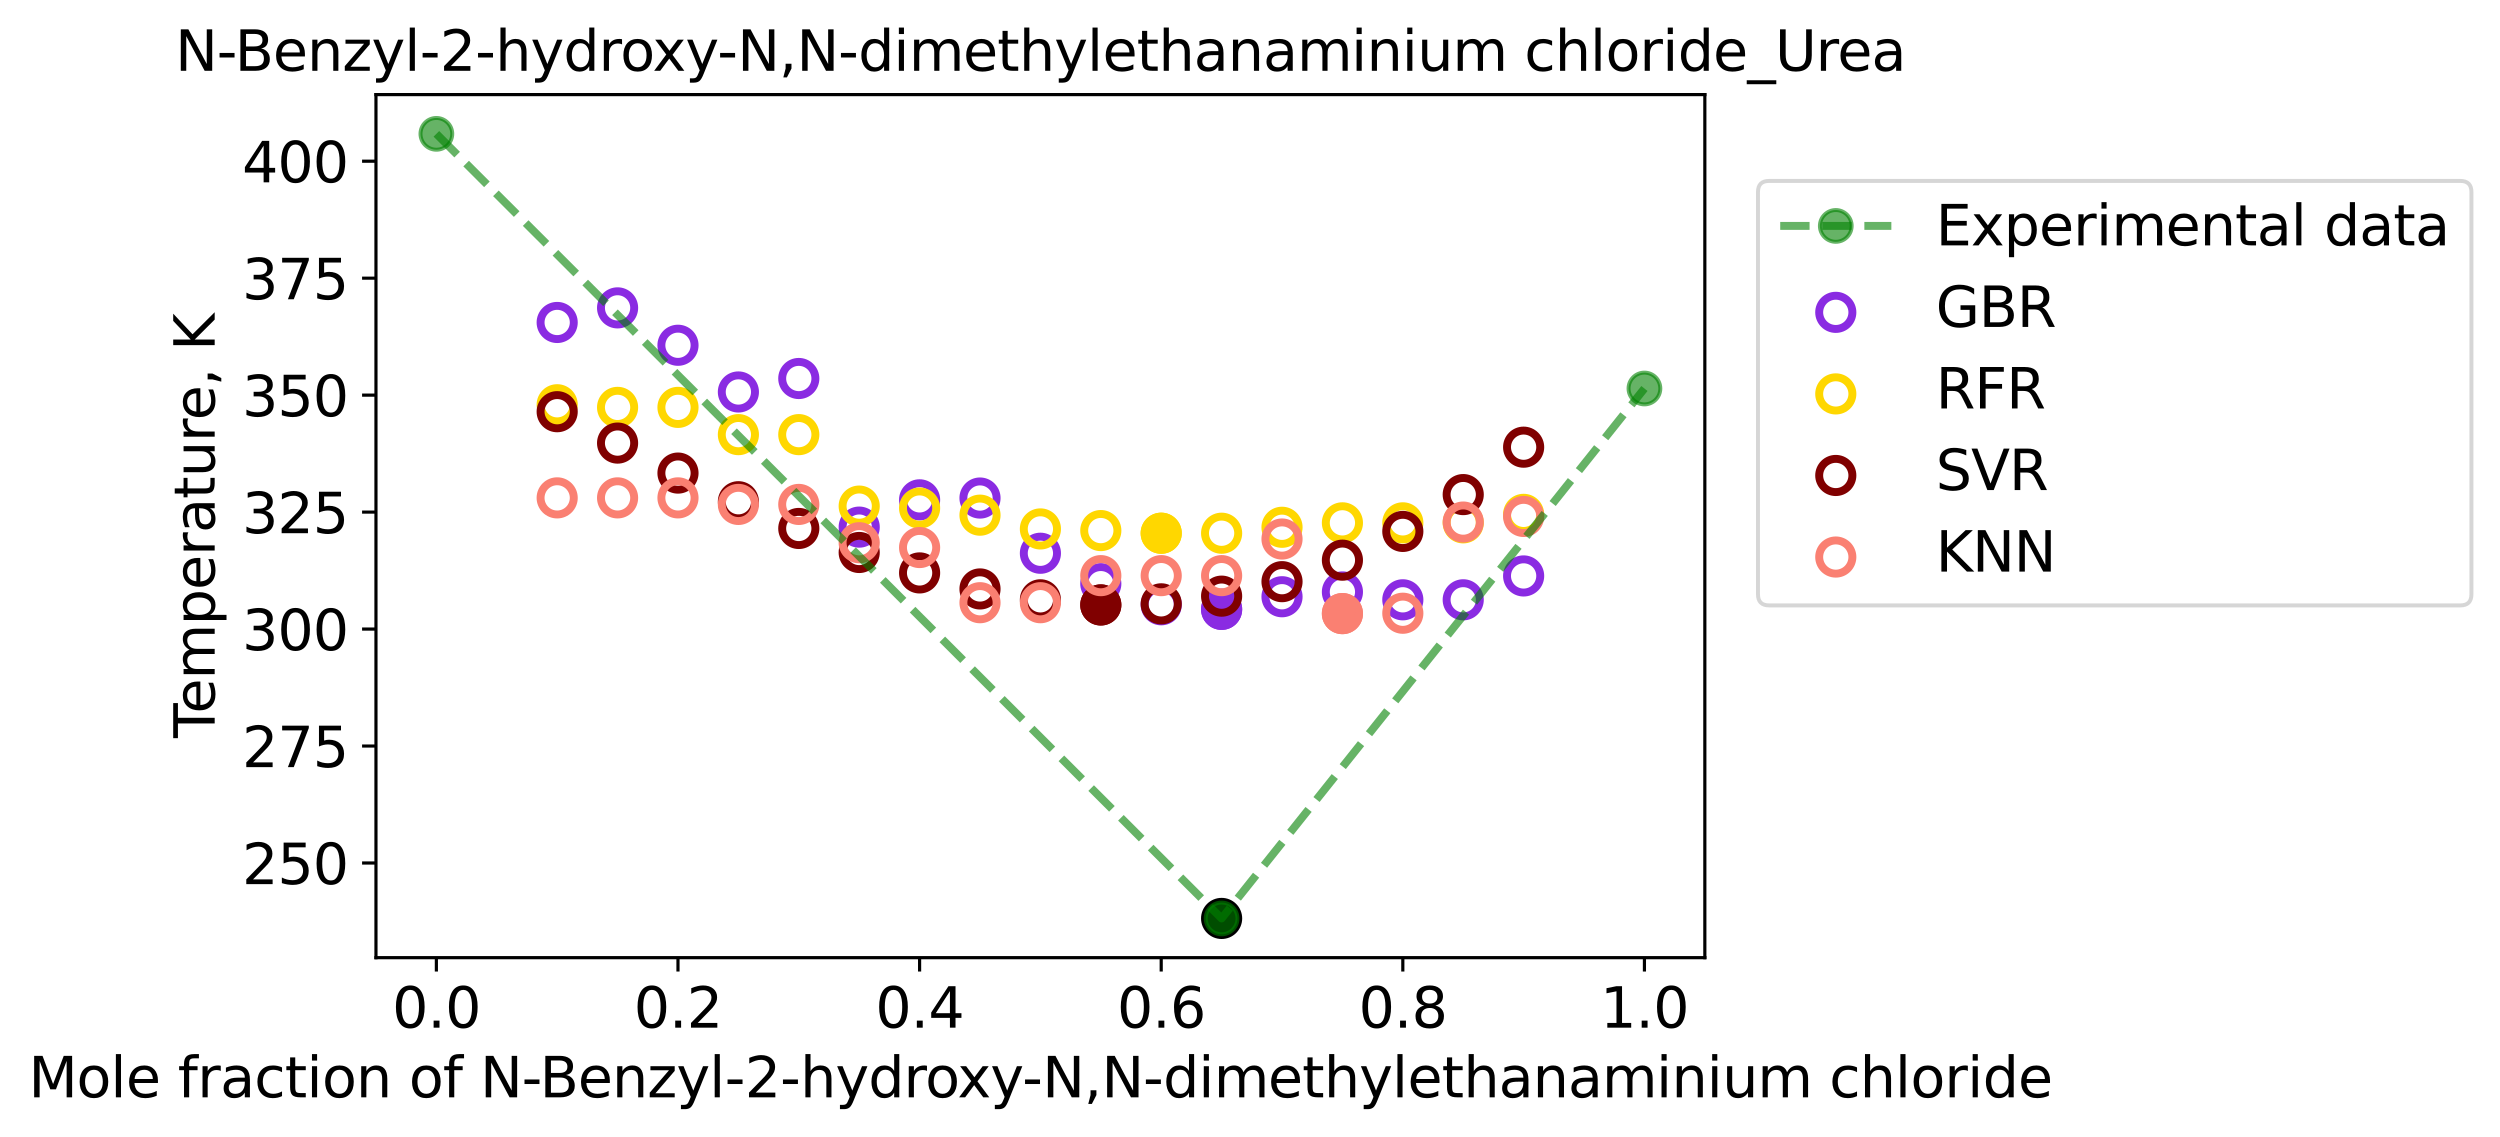 <?xml version="1.0" encoding="utf-8" standalone="no"?>
<!DOCTYPE svg PUBLIC "-//W3C//DTD SVG 1.1//EN"
  "http://www.w3.org/Graphics/SVG/1.1/DTD/svg11.dtd">
<svg xmlns:xlink="http://www.w3.org/1999/xlink" width="629.859pt" height="286.577pt" viewBox="0 0 629.859 286.577" xmlns="http://www.w3.org/2000/svg" version="1.1">
 <defs>
  <style type="text/css">*{stroke-linejoin: round; stroke-linecap: butt}</style>
 </defs>
 <g id="figure_1">
  <g id="patch_1">
   <path d="M 0 286.577 
L 629.859 286.577 
L 629.859 0 
L 0 0 
z
" style="fill: #ffffff"/>
  </g>
  <g id="axes_1">
   <g id="patch_2">
    <path d="M 94.722 241.278 
L 429.522 241.278 
L 429.522 23.838 
L 94.722 23.838 
z
" style="fill: #ffffff"/>
   </g>
   <g id="PathCollection_1">
    <defs>
     <path id="C0_0_ba83f988b3" d="M 0 4.183 
C 1.109 4.183 2.174 3.743 2.958 2.958 
C 3.743 2.174 4.183 1.109 4.183 -0 
C 4.183 -1.109 3.743 -2.174 2.958 -2.958 
C 2.174 -3.743 1.109 -4.183 0 -4.183 
C -1.109 -4.183 -2.174 -3.743 -2.958 -2.958 
C -3.743 -2.174 -4.183 -1.109 -4.183 0 
C -4.183 1.109 -3.743 2.174 -2.958 2.958 
C -2.174 3.743 -1.109 4.183 0 4.183 
z
"/>
    </defs>
    <g clip-path="url(#p72b4a8ca3a)">
     <use xlink:href="#C0_0_ba83f988b3" x="140.377" y="81.245" style="fill: none; stroke: #8a2be2; stroke-width: 2"/>
    </g>
    <g clip-path="url(#p72b4a8ca3a)">
     <use xlink:href="#C0_0_ba83f988b3" x="155.595" y="77.568" style="fill: none; stroke: #8a2be2; stroke-width: 2"/>
    </g>
    <g clip-path="url(#p72b4a8ca3a)">
     <use xlink:href="#C0_0_ba83f988b3" x="170.813" y="86.987" style="fill: none; stroke: #8a2be2; stroke-width: 2"/>
    </g>
    <g clip-path="url(#p72b4a8ca3a)">
     <use xlink:href="#C0_0_ba83f988b3" x="186.032" y="98.756" style="fill: none; stroke: #8a2be2; stroke-width: 2"/>
    </g>
    <g clip-path="url(#p72b4a8ca3a)">
     <use xlink:href="#C0_0_ba83f988b3" x="201.25" y="95.361" style="fill: none; stroke: #8a2be2; stroke-width: 2"/>
    </g>
    <g clip-path="url(#p72b4a8ca3a)">
     <use xlink:href="#C0_0_ba83f988b3" x="216.468" y="132.803" style="fill: none; stroke: #8a2be2; stroke-width: 2"/>
    </g>
    <g clip-path="url(#p72b4a8ca3a)">
     <use xlink:href="#C0_0_ba83f988b3" x="231.686" y="125.934" style="fill: none; stroke: #8a2be2; stroke-width: 2"/>
    </g>
    <g clip-path="url(#p72b4a8ca3a)">
     <use xlink:href="#C0_0_ba83f988b3" x="246.904" y="125.478" style="fill: none; stroke: #8a2be2; stroke-width: 2"/>
    </g>
    <g clip-path="url(#p72b4a8ca3a)">
     <use xlink:href="#C0_0_ba83f988b3" x="262.123" y="139.387" style="fill: none; stroke: #8a2be2; stroke-width: 2"/>
    </g>
    <g clip-path="url(#p72b4a8ca3a)">
     <use xlink:href="#C0_0_ba83f988b3" x="277.341" y="147.054" style="fill: none; stroke: #8a2be2; stroke-width: 2"/>
    </g>
    <g clip-path="url(#p72b4a8ca3a)">
     <use xlink:href="#C0_0_ba83f988b3" x="292.559" y="152.369" style="fill: none; stroke: #8a2be2; stroke-width: 2"/>
    </g>
    <g clip-path="url(#p72b4a8ca3a)">
     <use xlink:href="#C0_0_ba83f988b3" x="307.777" y="153.517" style="fill: none; stroke: #8a2be2; stroke-width: 2"/>
    </g>
    <g clip-path="url(#p72b4a8ca3a)">
     <use xlink:href="#C0_0_ba83f988b3" x="322.995" y="150.345" style="fill: none; stroke: #8a2be2; stroke-width: 2"/>
    </g>
    <g clip-path="url(#p72b4a8ca3a)">
     <use xlink:href="#C0_0_ba83f988b3" x="338.213" y="149.135" style="fill: none; stroke: #8a2be2; stroke-width: 2"/>
    </g>
    <g clip-path="url(#p72b4a8ca3a)">
     <use xlink:href="#C0_0_ba83f988b3" x="353.432" y="151.118" style="fill: none; stroke: #8a2be2; stroke-width: 2"/>
    </g>
    <g clip-path="url(#p72b4a8ca3a)">
     <use xlink:href="#C0_0_ba83f988b3" x="368.65" y="151.118" style="fill: none; stroke: #8a2be2; stroke-width: 2"/>
    </g>
    <g clip-path="url(#p72b4a8ca3a)">
     <use xlink:href="#C0_0_ba83f988b3" x="383.868" y="145.105" style="fill: none; stroke: #8a2be2; stroke-width: 2"/>
    </g>
   </g>
   <g id="PathCollection_2">
    <defs>
     <path id="md5022de9c9" d="M 0 4.183 
C 1.109 4.183 2.174 3.743 2.958 2.958 
C 3.743 2.174 4.183 1.109 4.183 0 
C 4.183 -1.109 3.743 -2.174 2.958 -2.958 
C 2.174 -3.743 1.109 -4.183 0 -4.183 
C -1.109 -4.183 -2.174 -3.743 -2.958 -2.958 
C -3.743 -2.174 -4.183 -1.109 -4.183 0 
C -4.183 1.109 -3.743 2.174 -2.958 2.958 
C -2.174 3.743 -1.109 4.183 0 4.183 
z
" style="stroke: #8a2be2; stroke-width: 2"/>
    </defs>
    <g clip-path="url(#p72b4a8ca3a)">
     <use xlink:href="#md5022de9c9" x="307.777" y="153.517" style="fill: #8a2be2; stroke: #8a2be2; stroke-width: 2"/>
    </g>
   </g>
   <g id="PathCollection_3">
    <defs>
     <path id="C1_0_ddee2efbee" d="M 0 4.183 
C 1.109 4.183 2.174 3.743 2.958 2.958 
C 3.743 2.174 4.183 1.109 4.183 -0 
C 4.183 -1.109 3.743 -2.174 2.958 -2.958 
C 2.174 -3.743 1.109 -4.183 0 -4.183 
C -1.109 -4.183 -2.174 -3.743 -2.958 -2.958 
C -3.743 -2.174 -4.183 -1.109 -4.183 0 
C -4.183 1.109 -3.743 2.174 -2.958 2.958 
C -2.174 3.743 -1.109 4.183 0 4.183 
z
"/>
    </defs>
    <g clip-path="url(#p72b4a8ca3a)">
     <use xlink:href="#C1_0_ddee2efbee" x="140.377" y="101.977" style="fill: none; stroke: #ffd700; stroke-width: 2"/>
    </g>
    <g clip-path="url(#p72b4a8ca3a)">
     <use xlink:href="#C1_0_ddee2efbee" x="155.595" y="102.639" style="fill: none; stroke: #ffd700; stroke-width: 2"/>
    </g>
    <g clip-path="url(#p72b4a8ca3a)">
     <use xlink:href="#C1_0_ddee2efbee" x="170.813" y="102.639" style="fill: none; stroke: #ffd700; stroke-width: 2"/>
    </g>
    <g clip-path="url(#p72b4a8ca3a)">
     <use xlink:href="#C1_0_ddee2efbee" x="186.032" y="109.502" style="fill: none; stroke: #ffd700; stroke-width: 2"/>
    </g>
    <g clip-path="url(#p72b4a8ca3a)">
     <use xlink:href="#C1_0_ddee2efbee" x="201.25" y="109.502" style="fill: none; stroke: #ffd700; stroke-width: 2"/>
    </g>
    <g clip-path="url(#p72b4a8ca3a)">
     <use xlink:href="#C1_0_ddee2efbee" x="216.468" y="127.507" style="fill: none; stroke: #ffd700; stroke-width: 2"/>
    </g>
    <g clip-path="url(#p72b4a8ca3a)">
     <use xlink:href="#C1_0_ddee2efbee" x="231.686" y="128.001" style="fill: none; stroke: #ffd700; stroke-width: 2"/>
    </g>
    <g clip-path="url(#p72b4a8ca3a)">
     <use xlink:href="#C1_0_ddee2efbee" x="246.904" y="129.793" style="fill: none; stroke: #ffd700; stroke-width: 2"/>
    </g>
    <g clip-path="url(#p72b4a8ca3a)">
     <use xlink:href="#C1_0_ddee2efbee" x="262.123" y="133.262" style="fill: none; stroke: #ffd700; stroke-width: 2"/>
    </g>
    <g clip-path="url(#p72b4a8ca3a)">
     <use xlink:href="#C1_0_ddee2efbee" x="277.341" y="133.676" style="fill: none; stroke: #ffd700; stroke-width: 2"/>
    </g>
    <g clip-path="url(#p72b4a8ca3a)">
     <use xlink:href="#C1_0_ddee2efbee" x="292.559" y="134.342" style="fill: none; stroke: #ffd700; stroke-width: 2"/>
    </g>
    <g clip-path="url(#p72b4a8ca3a)">
     <use xlink:href="#C1_0_ddee2efbee" x="307.777" y="134.342" style="fill: none; stroke: #ffd700; stroke-width: 2"/>
    </g>
    <g clip-path="url(#p72b4a8ca3a)">
     <use xlink:href="#C1_0_ddee2efbee" x="322.995" y="132.844" style="fill: none; stroke: #ffd700; stroke-width: 2"/>
    </g>
    <g clip-path="url(#p72b4a8ca3a)">
     <use xlink:href="#C1_0_ddee2efbee" x="338.213" y="131.728" style="fill: none; stroke: #ffd700; stroke-width: 2"/>
    </g>
    <g clip-path="url(#p72b4a8ca3a)">
     <use xlink:href="#C1_0_ddee2efbee" x="353.432" y="131.728" style="fill: none; stroke: #ffd700; stroke-width: 2"/>
    </g>
    <g clip-path="url(#p72b4a8ca3a)">
     <use xlink:href="#C1_0_ddee2efbee" x="368.65" y="131.728" style="fill: none; stroke: #ffd700; stroke-width: 2"/>
    </g>
    <g clip-path="url(#p72b4a8ca3a)">
     <use xlink:href="#C1_0_ddee2efbee" x="383.868" y="129.593" style="fill: none; stroke: #ffd700; stroke-width: 2"/>
    </g>
   </g>
   <g id="PathCollection_4">
    <defs>
     <path id="m708db18bca" d="M 0 4.183 
C 1.109 4.183 2.174 3.743 2.958 2.958 
C 3.743 2.174 4.183 1.109 4.183 0 
C 4.183 -1.109 3.743 -2.174 2.958 -2.958 
C 2.174 -3.743 1.109 -4.183 0 -4.183 
C -1.109 -4.183 -2.174 -3.743 -2.958 -2.958 
C -3.743 -2.174 -4.183 -1.109 -4.183 0 
C -4.183 1.109 -3.743 2.174 -2.958 2.958 
C -2.174 3.743 -1.109 4.183 0 4.183 
z
" style="stroke: #ffd700; stroke-width: 2"/>
    </defs>
    <g clip-path="url(#p72b4a8ca3a)">
     <use xlink:href="#m708db18bca" x="292.559" y="134.342" style="fill: #ffd700; stroke: #ffd700; stroke-width: 2"/>
    </g>
   </g>
   <g id="PathCollection_5">
    <defs>
     <path id="C2_0_4049d6d2d2" d="M 0 4.183 
C 1.109 4.183 2.174 3.743 2.958 2.958 
C 3.743 2.174 4.183 1.109 4.183 -0 
C 4.183 -1.109 3.743 -2.174 2.958 -2.958 
C 2.174 -3.743 1.109 -4.183 0 -4.183 
C -1.109 -4.183 -2.174 -3.743 -2.958 -2.958 
C -3.743 -2.174 -4.183 -1.109 -4.183 0 
C -4.183 1.109 -3.743 2.174 -2.958 2.958 
C -2.174 3.743 -1.109 4.183 0 4.183 
z
"/>
    </defs>
    <g clip-path="url(#p72b4a8ca3a)">
     <use xlink:href="#C2_0_4049d6d2d2" x="140.377" y="103.726" style="fill: none; stroke: #800000; stroke-width: 2"/>
    </g>
    <g clip-path="url(#p72b4a8ca3a)">
     <use xlink:href="#C2_0_4049d6d2d2" x="155.595" y="111.632" style="fill: none; stroke: #800000; stroke-width: 2"/>
    </g>
    <g clip-path="url(#p72b4a8ca3a)">
     <use xlink:href="#C2_0_4049d6d2d2" x="170.813" y="119.189" style="fill: none; stroke: #800000; stroke-width: 2"/>
    </g>
    <g clip-path="url(#p72b4a8ca3a)">
     <use xlink:href="#C2_0_4049d6d2d2" x="186.032" y="126.407" style="fill: none; stroke: #800000; stroke-width: 2"/>
    </g>
    <g clip-path="url(#p72b4a8ca3a)">
     <use xlink:href="#C2_0_4049d6d2d2" x="201.25" y="133.144" style="fill: none; stroke: #800000; stroke-width: 2"/>
    </g>
    <g clip-path="url(#p72b4a8ca3a)">
     <use xlink:href="#C2_0_4049d6d2d2" x="216.468" y="139.195" style="fill: none; stroke: #800000; stroke-width: 2"/>
    </g>
    <g clip-path="url(#p72b4a8ca3a)">
     <use xlink:href="#C2_0_4049d6d2d2" x="231.686" y="144.344" style="fill: none; stroke: #800000; stroke-width: 2"/>
    </g>
    <g clip-path="url(#p72b4a8ca3a)">
     <use xlink:href="#C2_0_4049d6d2d2" x="246.904" y="148.381" style="fill: none; stroke: #800000; stroke-width: 2"/>
    </g>
    <g clip-path="url(#p72b4a8ca3a)">
     <use xlink:href="#C2_0_4049d6d2d2" x="262.123" y="151.122" style="fill: none; stroke: #800000; stroke-width: 2"/>
    </g>
    <g clip-path="url(#p72b4a8ca3a)">
     <use xlink:href="#C2_0_4049d6d2d2" x="277.341" y="152.412" style="fill: none; stroke: #800000; stroke-width: 2"/>
    </g>
    <g clip-path="url(#p72b4a8ca3a)">
     <use xlink:href="#C2_0_4049d6d2d2" x="292.559" y="152.133" style="fill: none; stroke: #800000; stroke-width: 2"/>
    </g>
    <g clip-path="url(#p72b4a8ca3a)">
     <use xlink:href="#C2_0_4049d6d2d2" x="307.777" y="150.197" style="fill: none; stroke: #800000; stroke-width: 2"/>
    </g>
    <g clip-path="url(#p72b4a8ca3a)">
     <use xlink:href="#C2_0_4049d6d2d2" x="322.995" y="146.546" style="fill: none; stroke: #800000; stroke-width: 2"/>
    </g>
    <g clip-path="url(#p72b4a8ca3a)">
     <use xlink:href="#C2_0_4049d6d2d2" x="338.213" y="141.133" style="fill: none; stroke: #800000; stroke-width: 2"/>
    </g>
    <g clip-path="url(#p72b4a8ca3a)">
     <use xlink:href="#C2_0_4049d6d2d2" x="353.432" y="133.888" style="fill: none; stroke: #800000; stroke-width: 2"/>
    </g>
    <g clip-path="url(#p72b4a8ca3a)">
     <use xlink:href="#C2_0_4049d6d2d2" x="368.65" y="124.609" style="fill: none; stroke: #800000; stroke-width: 2"/>
    </g>
    <g clip-path="url(#p72b4a8ca3a)">
     <use xlink:href="#C2_0_4049d6d2d2" x="383.868" y="112.663" style="fill: none; stroke: #800000; stroke-width: 2"/>
    </g>
   </g>
   <g id="PathCollection_6">
    <defs>
     <path id="m8f1a2af427" d="M 0 4.183 
C 1.109 4.183 2.174 3.743 2.958 2.958 
C 3.743 2.174 4.183 1.109 4.183 0 
C 4.183 -1.109 3.743 -2.174 2.958 -2.958 
C 2.174 -3.743 1.109 -4.183 0 -4.183 
C -1.109 -4.183 -2.174 -3.743 -2.958 -2.958 
C -3.743 -2.174 -4.183 -1.109 -4.183 0 
C -4.183 1.109 -3.743 2.174 -2.958 2.958 
C -2.174 3.743 -1.109 4.183 0 4.183 
z
" style="stroke: #800000; stroke-width: 2"/>
    </defs>
    <g clip-path="url(#p72b4a8ca3a)">
     <use xlink:href="#m8f1a2af427" x="277.341" y="152.412" style="fill: #800000; stroke: #800000; stroke-width: 2"/>
    </g>
   </g>
   <g id="PathCollection_7">
    <defs>
     <path id="C3_0_88a35657ef" d="M 0 4.183 
C 1.109 4.183 2.174 3.743 2.958 2.958 
C 3.743 2.174 4.183 1.109 4.183 -0 
C 4.183 -1.109 3.743 -2.174 2.958 -2.958 
C 2.174 -3.743 1.109 -4.183 0 -4.183 
C -1.109 -4.183 -2.174 -3.743 -2.958 -2.958 
C -3.743 -2.174 -4.183 -1.109 -4.183 0 
C -4.183 1.109 -3.743 2.174 -2.958 2.958 
C -2.174 3.743 -1.109 4.183 0 4.183 
z
"/>
    </defs>
    <g clip-path="url(#p72b4a8ca3a)">
     <use xlink:href="#C3_0_88a35657ef" x="140.377" y="125.437" style="fill: none; stroke: #fa8072; stroke-width: 2"/>
    </g>
    <g clip-path="url(#p72b4a8ca3a)">
     <use xlink:href="#C3_0_88a35657ef" x="155.595" y="125.437" style="fill: none; stroke: #fa8072; stroke-width: 2"/>
    </g>
    <g clip-path="url(#p72b4a8ca3a)">
     <use xlink:href="#C3_0_88a35657ef" x="170.813" y="125.437" style="fill: none; stroke: #fa8072; stroke-width: 2"/>
    </g>
    <g clip-path="url(#p72b4a8ca3a)">
     <use xlink:href="#C3_0_88a35657ef" x="186.032" y="127.087" style="fill: none; stroke: #fa8072; stroke-width: 2"/>
    </g>
    <g clip-path="url(#p72b4a8ca3a)">
     <use xlink:href="#C3_0_88a35657ef" x="201.25" y="127.087" style="fill: none; stroke: #fa8072; stroke-width: 2"/>
    </g>
    <g clip-path="url(#p72b4a8ca3a)">
     <use xlink:href="#C3_0_88a35657ef" x="216.468" y="136.735" style="fill: none; stroke: #fa8072; stroke-width: 2"/>
    </g>
    <g clip-path="url(#p72b4a8ca3a)">
     <use xlink:href="#C3_0_88a35657ef" x="231.686" y="137.949" style="fill: none; stroke: #fa8072; stroke-width: 2"/>
    </g>
    <g clip-path="url(#p72b4a8ca3a)">
     <use xlink:href="#C3_0_88a35657ef" x="246.904" y="151.848" style="fill: none; stroke: #fa8072; stroke-width: 2"/>
    </g>
    <g clip-path="url(#p72b4a8ca3a)">
     <use xlink:href="#C3_0_88a35657ef" x="262.123" y="151.848" style="fill: none; stroke: #fa8072; stroke-width: 2"/>
    </g>
    <g clip-path="url(#p72b4a8ca3a)">
     <use xlink:href="#C3_0_88a35657ef" x="277.341" y="145.031" style="fill: none; stroke: #fa8072; stroke-width: 2"/>
    </g>
    <g clip-path="url(#p72b4a8ca3a)">
     <use xlink:href="#C3_0_88a35657ef" x="292.559" y="145.031" style="fill: none; stroke: #fa8072; stroke-width: 2"/>
    </g>
    <g clip-path="url(#p72b4a8ca3a)">
     <use xlink:href="#C3_0_88a35657ef" x="307.777" y="145.031" style="fill: none; stroke: #fa8072; stroke-width: 2"/>
    </g>
    <g clip-path="url(#p72b4a8ca3a)">
     <use xlink:href="#C3_0_88a35657ef" x="322.995" y="135.804" style="fill: none; stroke: #fa8072; stroke-width: 2"/>
    </g>
    <g clip-path="url(#p72b4a8ca3a)">
     <use xlink:href="#C3_0_88a35657ef" x="338.213" y="154.594" style="fill: none; stroke: #fa8072; stroke-width: 2"/>
    </g>
    <g clip-path="url(#p72b4a8ca3a)">
     <use xlink:href="#C3_0_88a35657ef" x="353.432" y="154.501" style="fill: none; stroke: #fa8072; stroke-width: 2"/>
    </g>
    <g clip-path="url(#p72b4a8ca3a)">
     <use xlink:href="#C3_0_88a35657ef" x="368.65" y="131.531" style="fill: none; stroke: #fa8072; stroke-width: 2"/>
    </g>
    <g clip-path="url(#p72b4a8ca3a)">
     <use xlink:href="#C3_0_88a35657ef" x="383.868" y="130.117" style="fill: none; stroke: #fa8072; stroke-width: 2"/>
    </g>
   </g>
   <g id="PathCollection_8">
    <defs>
     <path id="m2519ebf078" d="M 0 4.183 
C 1.109 4.183 2.174 3.743 2.958 2.958 
C 3.743 2.174 4.183 1.109 4.183 0 
C 4.183 -1.109 3.743 -2.174 2.958 -2.958 
C 2.174 -3.743 1.109 -4.183 0 -4.183 
C -1.109 -4.183 -2.174 -3.743 -2.958 -2.958 
C -3.743 -2.174 -4.183 -1.109 -4.183 0 
C -4.183 1.109 -3.743 2.174 -2.958 2.958 
C -2.174 3.743 -1.109 4.183 0 4.183 
z
" style="stroke: #fa8072; stroke-width: 2"/>
    </defs>
    <g clip-path="url(#p72b4a8ca3a)">
     <use xlink:href="#m2519ebf078" x="338.213" y="154.594" style="fill: #fa8072; stroke: #fa8072; stroke-width: 2"/>
    </g>
   </g>
   <g id="PathCollection_9">
    <defs>
     <path id="m36cda7650e" d="M 0 4.183 
C 1.109 4.183 2.174 3.743 2.958 2.958 
C 3.743 2.174 4.183 1.109 4.183 0 
C 4.183 -1.109 3.743 -2.174 2.958 -2.958 
C 2.174 -3.743 1.109 -4.183 0 -4.183 
C -1.109 -4.183 -2.174 -3.743 -2.958 -2.958 
C -3.743 -2.174 -4.183 -1.109 -4.183 0 
C -4.183 1.109 -3.743 2.174 -2.958 2.958 
C -2.174 3.743 -1.109 4.183 0 4.183 
z
" style="stroke: #000000; stroke-width: 2"/>
    </defs>
    <g clip-path="url(#p72b4a8ca3a)">
     <use xlink:href="#m36cda7650e" x="307.777" y="231.394" style="stroke: #000000; stroke-width: 2"/>
    </g>
   </g>
   <g id="matplotlib.axis_1">
    <g id="xtick_1">
     <g id="line2d_1">
      <defs>
       <path id="m0cc75007db" d="M 0 0 
L 0 3.5 
" style="stroke: #000000; stroke-width: 0.8"/>
      </defs>
      <g>
       <use xlink:href="#m0cc75007db" x="109.941" y="241.278" style="stroke: #000000; stroke-width: 0.8"/>
      </g>
     </g>
     <g id="text_1">
      <!-- 0.0 -->
      <g transform="translate(98.808 258.916)scale(0.14 -0.14)">
       <defs>
        <path id="DejaVuSans-30" d="M 2034 4250 
Q 1547 4250 1301 3770 
Q 1056 3291 1056 2328 
Q 1056 1369 1301 889 
Q 1547 409 2034 409 
Q 2525 409 2770 889 
Q 3016 1369 3016 2328 
Q 3016 3291 2770 3770 
Q 2525 4250 2034 4250 
z
M 2034 4750 
Q 2819 4750 3233 4129 
Q 3647 3509 3647 2328 
Q 3647 1150 3233 529 
Q 2819 -91 2034 -91 
Q 1250 -91 836 529 
Q 422 1150 422 2328 
Q 422 3509 836 4129 
Q 1250 4750 2034 4750 
z
" transform="scale(0.016)"/>
        <path id="DejaVuSans-2e" d="M 684 794 
L 1344 794 
L 1344 0 
L 684 0 
L 684 794 
z
" transform="scale(0.016)"/>
       </defs>
       <use xlink:href="#DejaVuSans-30"/>
       <use xlink:href="#DejaVuSans-2e" x="63.623"/>
       <use xlink:href="#DejaVuSans-30" x="95.41"/>
      </g>
     </g>
    </g>
    <g id="xtick_2">
     <g id="line2d_2">
      <g>
       <use xlink:href="#m0cc75007db" x="170.813" y="241.278" style="stroke: #000000; stroke-width: 0.8"/>
      </g>
     </g>
     <g id="text_2">
      <!-- 0.2 -->
      <g transform="translate(159.681 258.916)scale(0.14 -0.14)">
       <defs>
        <path id="DejaVuSans-32" d="M 1228 531 
L 3431 531 
L 3431 0 
L 469 0 
L 469 531 
Q 828 903 1448 1529 
Q 2069 2156 2228 2338 
Q 2531 2678 2651 2914 
Q 2772 3150 2772 3378 
Q 2772 3750 2511 3984 
Q 2250 4219 1831 4219 
Q 1534 4219 1204 4116 
Q 875 4013 500 3803 
L 500 4441 
Q 881 4594 1212 4672 
Q 1544 4750 1819 4750 
Q 2544 4750 2975 4387 
Q 3406 4025 3406 3419 
Q 3406 3131 3298 2873 
Q 3191 2616 2906 2266 
Q 2828 2175 2409 1742 
Q 1991 1309 1228 531 
z
" transform="scale(0.016)"/>
       </defs>
       <use xlink:href="#DejaVuSans-30"/>
       <use xlink:href="#DejaVuSans-2e" x="63.623"/>
       <use xlink:href="#DejaVuSans-32" x="95.41"/>
      </g>
     </g>
    </g>
    <g id="xtick_3">
     <g id="line2d_3">
      <g>
       <use xlink:href="#m0cc75007db" x="231.686" y="241.278" style="stroke: #000000; stroke-width: 0.8"/>
      </g>
     </g>
     <g id="text_3">
      <!-- 0.4 -->
      <g transform="translate(220.554 258.916)scale(0.14 -0.14)">
       <defs>
        <path id="DejaVuSans-34" d="M 2419 4116 
L 825 1625 
L 2419 1625 
L 2419 4116 
z
M 2253 4666 
L 3047 4666 
L 3047 1625 
L 3713 1625 
L 3713 1100 
L 3047 1100 
L 3047 0 
L 2419 0 
L 2419 1100 
L 313 1100 
L 313 1709 
L 2253 4666 
z
" transform="scale(0.016)"/>
       </defs>
       <use xlink:href="#DejaVuSans-30"/>
       <use xlink:href="#DejaVuSans-2e" x="63.623"/>
       <use xlink:href="#DejaVuSans-34" x="95.41"/>
      </g>
     </g>
    </g>
    <g id="xtick_4">
     <g id="line2d_4">
      <g>
       <use xlink:href="#m0cc75007db" x="292.559" y="241.278" style="stroke: #000000; stroke-width: 0.8"/>
      </g>
     </g>
     <g id="text_4">
      <!-- 0.6 -->
      <g transform="translate(281.427 258.916)scale(0.14 -0.14)">
       <defs>
        <path id="DejaVuSans-36" d="M 2113 2584 
Q 1688 2584 1439 2293 
Q 1191 2003 1191 1497 
Q 1191 994 1439 701 
Q 1688 409 2113 409 
Q 2538 409 2786 701 
Q 3034 994 3034 1497 
Q 3034 2003 2786 2293 
Q 2538 2584 2113 2584 
z
M 3366 4563 
L 3366 3988 
Q 3128 4100 2886 4159 
Q 2644 4219 2406 4219 
Q 1781 4219 1451 3797 
Q 1122 3375 1075 2522 
Q 1259 2794 1537 2939 
Q 1816 3084 2150 3084 
Q 2853 3084 3261 2657 
Q 3669 2231 3669 1497 
Q 3669 778 3244 343 
Q 2819 -91 2113 -91 
Q 1303 -91 875 529 
Q 447 1150 447 2328 
Q 447 3434 972 4092 
Q 1497 4750 2381 4750 
Q 2619 4750 2861 4703 
Q 3103 4656 3366 4563 
z
" transform="scale(0.016)"/>
       </defs>
       <use xlink:href="#DejaVuSans-30"/>
       <use xlink:href="#DejaVuSans-2e" x="63.623"/>
       <use xlink:href="#DejaVuSans-36" x="95.41"/>
      </g>
     </g>
    </g>
    <g id="xtick_5">
     <g id="line2d_5">
      <g>
       <use xlink:href="#m0cc75007db" x="353.432" y="241.278" style="stroke: #000000; stroke-width: 0.8"/>
      </g>
     </g>
     <g id="text_5">
      <!-- 0.8 -->
      <g transform="translate(342.299 258.916)scale(0.14 -0.14)">
       <defs>
        <path id="DejaVuSans-38" d="M 2034 2216 
Q 1584 2216 1326 1975 
Q 1069 1734 1069 1313 
Q 1069 891 1326 650 
Q 1584 409 2034 409 
Q 2484 409 2743 651 
Q 3003 894 3003 1313 
Q 3003 1734 2745 1975 
Q 2488 2216 2034 2216 
z
M 1403 2484 
Q 997 2584 770 2862 
Q 544 3141 544 3541 
Q 544 4100 942 4425 
Q 1341 4750 2034 4750 
Q 2731 4750 3128 4425 
Q 3525 4100 3525 3541 
Q 3525 3141 3298 2862 
Q 3072 2584 2669 2484 
Q 3125 2378 3379 2068 
Q 3634 1759 3634 1313 
Q 3634 634 3220 271 
Q 2806 -91 2034 -91 
Q 1263 -91 848 271 
Q 434 634 434 1313 
Q 434 1759 690 2068 
Q 947 2378 1403 2484 
z
M 1172 3481 
Q 1172 3119 1398 2916 
Q 1625 2713 2034 2713 
Q 2441 2713 2670 2916 
Q 2900 3119 2900 3481 
Q 2900 3844 2670 4047 
Q 2441 4250 2034 4250 
Q 1625 4250 1398 4047 
Q 1172 3844 1172 3481 
z
" transform="scale(0.016)"/>
       </defs>
       <use xlink:href="#DejaVuSans-30"/>
       <use xlink:href="#DejaVuSans-2e" x="63.623"/>
       <use xlink:href="#DejaVuSans-38" x="95.41"/>
      </g>
     </g>
    </g>
    <g id="xtick_6">
     <g id="line2d_6">
      <g>
       <use xlink:href="#m0cc75007db" x="414.304" y="241.278" style="stroke: #000000; stroke-width: 0.8"/>
      </g>
     </g>
     <g id="text_6">
      <!-- 1.0 -->
      <g transform="translate(403.172 258.916)scale(0.14 -0.14)">
       <defs>
        <path id="DejaVuSans-31" d="M 794 531 
L 1825 531 
L 1825 4091 
L 703 3866 
L 703 4441 
L 1819 4666 
L 2450 4666 
L 2450 531 
L 3481 531 
L 3481 0 
L 794 0 
L 794 531 
z
" transform="scale(0.016)"/>
       </defs>
       <use xlink:href="#DejaVuSans-31"/>
       <use xlink:href="#DejaVuSans-2e" x="63.623"/>
       <use xlink:href="#DejaVuSans-30" x="95.41"/>
      </g>
     </g>
    </g>
    <g id="text_7">
     <!-- Mole fraction of N-Benzyl-2-hydroxy-N,N-dimethylethanaminium chloride -->
     <g transform="translate(7.2 276.465)scale(0.14 -0.14)">
      <defs>
       <path id="DejaVuSans-4d" d="M 628 4666 
L 1569 4666 
L 2759 1491 
L 3956 4666 
L 4897 4666 
L 4897 0 
L 4281 0 
L 4281 4097 
L 3078 897 
L 2444 897 
L 1241 4097 
L 1241 0 
L 628 0 
L 628 4666 
z
" transform="scale(0.016)"/>
       <path id="DejaVuSans-6f" d="M 1959 3097 
Q 1497 3097 1228 2736 
Q 959 2375 959 1747 
Q 959 1119 1226 758 
Q 1494 397 1959 397 
Q 2419 397 2687 759 
Q 2956 1122 2956 1747 
Q 2956 2369 2687 2733 
Q 2419 3097 1959 3097 
z
M 1959 3584 
Q 2709 3584 3137 3096 
Q 3566 2609 3566 1747 
Q 3566 888 3137 398 
Q 2709 -91 1959 -91 
Q 1206 -91 779 398 
Q 353 888 353 1747 
Q 353 2609 779 3096 
Q 1206 3584 1959 3584 
z
" transform="scale(0.016)"/>
       <path id="DejaVuSans-6c" d="M 603 4863 
L 1178 4863 
L 1178 0 
L 603 0 
L 603 4863 
z
" transform="scale(0.016)"/>
       <path id="DejaVuSans-65" d="M 3597 1894 
L 3597 1613 
L 953 1613 
Q 991 1019 1311 708 
Q 1631 397 2203 397 
Q 2534 397 2845 478 
Q 3156 559 3463 722 
L 3463 178 
Q 3153 47 2828 -22 
Q 2503 -91 2169 -91 
Q 1331 -91 842 396 
Q 353 884 353 1716 
Q 353 2575 817 3079 
Q 1281 3584 2069 3584 
Q 2775 3584 3186 3129 
Q 3597 2675 3597 1894 
z
M 3022 2063 
Q 3016 2534 2758 2815 
Q 2500 3097 2075 3097 
Q 1594 3097 1305 2825 
Q 1016 2553 972 2059 
L 3022 2063 
z
" transform="scale(0.016)"/>
       <path id="DejaVuSans-20" transform="scale(0.016)"/>
       <path id="DejaVuSans-66" d="M 2375 4863 
L 2375 4384 
L 1825 4384 
Q 1516 4384 1395 4259 
Q 1275 4134 1275 3809 
L 1275 3500 
L 2222 3500 
L 2222 3053 
L 1275 3053 
L 1275 0 
L 697 0 
L 697 3053 
L 147 3053 
L 147 3500 
L 697 3500 
L 697 3744 
Q 697 4328 969 4595 
Q 1241 4863 1831 4863 
L 2375 4863 
z
" transform="scale(0.016)"/>
       <path id="DejaVuSans-72" d="M 2631 2963 
Q 2534 3019 2420 3045 
Q 2306 3072 2169 3072 
Q 1681 3072 1420 2755 
Q 1159 2438 1159 1844 
L 1159 0 
L 581 0 
L 581 3500 
L 1159 3500 
L 1159 2956 
Q 1341 3275 1631 3429 
Q 1922 3584 2338 3584 
Q 2397 3584 2469 3576 
Q 2541 3569 2628 3553 
L 2631 2963 
z
" transform="scale(0.016)"/>
       <path id="DejaVuSans-61" d="M 2194 1759 
Q 1497 1759 1228 1600 
Q 959 1441 959 1056 
Q 959 750 1161 570 
Q 1363 391 1709 391 
Q 2188 391 2477 730 
Q 2766 1069 2766 1631 
L 2766 1759 
L 2194 1759 
z
M 3341 1997 
L 3341 0 
L 2766 0 
L 2766 531 
Q 2569 213 2275 61 
Q 1981 -91 1556 -91 
Q 1019 -91 701 211 
Q 384 513 384 1019 
Q 384 1609 779 1909 
Q 1175 2209 1959 2209 
L 2766 2209 
L 2766 2266 
Q 2766 2663 2505 2880 
Q 2244 3097 1772 3097 
Q 1472 3097 1187 3025 
Q 903 2953 641 2809 
L 641 3341 
Q 956 3463 1253 3523 
Q 1550 3584 1831 3584 
Q 2591 3584 2966 3190 
Q 3341 2797 3341 1997 
z
" transform="scale(0.016)"/>
       <path id="DejaVuSans-63" d="M 3122 3366 
L 3122 2828 
Q 2878 2963 2633 3030 
Q 2388 3097 2138 3097 
Q 1578 3097 1268 2742 
Q 959 2388 959 1747 
Q 959 1106 1268 751 
Q 1578 397 2138 397 
Q 2388 397 2633 464 
Q 2878 531 3122 666 
L 3122 134 
Q 2881 22 2623 -34 
Q 2366 -91 2075 -91 
Q 1284 -91 818 406 
Q 353 903 353 1747 
Q 353 2603 823 3093 
Q 1294 3584 2113 3584 
Q 2378 3584 2631 3529 
Q 2884 3475 3122 3366 
z
" transform="scale(0.016)"/>
       <path id="DejaVuSans-74" d="M 1172 4494 
L 1172 3500 
L 2356 3500 
L 2356 3053 
L 1172 3053 
L 1172 1153 
Q 1172 725 1289 603 
Q 1406 481 1766 481 
L 2356 481 
L 2356 0 
L 1766 0 
Q 1100 0 847 248 
Q 594 497 594 1153 
L 594 3053 
L 172 3053 
L 172 3500 
L 594 3500 
L 594 4494 
L 1172 4494 
z
" transform="scale(0.016)"/>
       <path id="DejaVuSans-69" d="M 603 3500 
L 1178 3500 
L 1178 0 
L 603 0 
L 603 3500 
z
M 603 4863 
L 1178 4863 
L 1178 4134 
L 603 4134 
L 603 4863 
z
" transform="scale(0.016)"/>
       <path id="DejaVuSans-6e" d="M 3513 2113 
L 3513 0 
L 2938 0 
L 2938 2094 
Q 2938 2591 2744 2837 
Q 2550 3084 2163 3084 
Q 1697 3084 1428 2787 
Q 1159 2491 1159 1978 
L 1159 0 
L 581 0 
L 581 3500 
L 1159 3500 
L 1159 2956 
Q 1366 3272 1645 3428 
Q 1925 3584 2291 3584 
Q 2894 3584 3203 3211 
Q 3513 2838 3513 2113 
z
" transform="scale(0.016)"/>
       <path id="DejaVuSans-4e" d="M 628 4666 
L 1478 4666 
L 3547 763 
L 3547 4666 
L 4159 4666 
L 4159 0 
L 3309 0 
L 1241 3903 
L 1241 0 
L 628 0 
L 628 4666 
z
" transform="scale(0.016)"/>
       <path id="DejaVuSans-2d" d="M 313 2009 
L 1997 2009 
L 1997 1497 
L 313 1497 
L 313 2009 
z
" transform="scale(0.016)"/>
       <path id="DejaVuSans-42" d="M 1259 2228 
L 1259 519 
L 2272 519 
Q 2781 519 3026 730 
Q 3272 941 3272 1375 
Q 3272 1813 3026 2020 
Q 2781 2228 2272 2228 
L 1259 2228 
z
M 1259 4147 
L 1259 2741 
L 2194 2741 
Q 2656 2741 2882 2914 
Q 3109 3088 3109 3444 
Q 3109 3797 2882 3972 
Q 2656 4147 2194 4147 
L 1259 4147 
z
M 628 4666 
L 2241 4666 
Q 2963 4666 3353 4366 
Q 3744 4066 3744 3513 
Q 3744 3084 3544 2831 
Q 3344 2578 2956 2516 
Q 3422 2416 3680 2098 
Q 3938 1781 3938 1306 
Q 3938 681 3513 340 
Q 3088 0 2303 0 
L 628 0 
L 628 4666 
z
" transform="scale(0.016)"/>
       <path id="DejaVuSans-7a" d="M 353 3500 
L 3084 3500 
L 3084 2975 
L 922 459 
L 3084 459 
L 3084 0 
L 275 0 
L 275 525 
L 2438 3041 
L 353 3041 
L 353 3500 
z
" transform="scale(0.016)"/>
       <path id="DejaVuSans-79" d="M 2059 -325 
Q 1816 -950 1584 -1140 
Q 1353 -1331 966 -1331 
L 506 -1331 
L 506 -850 
L 844 -850 
Q 1081 -850 1212 -737 
Q 1344 -625 1503 -206 
L 1606 56 
L 191 3500 
L 800 3500 
L 1894 763 
L 2988 3500 
L 3597 3500 
L 2059 -325 
z
" transform="scale(0.016)"/>
       <path id="DejaVuSans-68" d="M 3513 2113 
L 3513 0 
L 2938 0 
L 2938 2094 
Q 2938 2591 2744 2837 
Q 2550 3084 2163 3084 
Q 1697 3084 1428 2787 
Q 1159 2491 1159 1978 
L 1159 0 
L 581 0 
L 581 4863 
L 1159 4863 
L 1159 2956 
Q 1366 3272 1645 3428 
Q 1925 3584 2291 3584 
Q 2894 3584 3203 3211 
Q 3513 2838 3513 2113 
z
" transform="scale(0.016)"/>
       <path id="DejaVuSans-64" d="M 2906 2969 
L 2906 4863 
L 3481 4863 
L 3481 0 
L 2906 0 
L 2906 525 
Q 2725 213 2448 61 
Q 2172 -91 1784 -91 
Q 1150 -91 751 415 
Q 353 922 353 1747 
Q 353 2572 751 3078 
Q 1150 3584 1784 3584 
Q 2172 3584 2448 3432 
Q 2725 3281 2906 2969 
z
M 947 1747 
Q 947 1113 1208 752 
Q 1469 391 1925 391 
Q 2381 391 2643 752 
Q 2906 1113 2906 1747 
Q 2906 2381 2643 2742 
Q 2381 3103 1925 3103 
Q 1469 3103 1208 2742 
Q 947 2381 947 1747 
z
" transform="scale(0.016)"/>
       <path id="DejaVuSans-78" d="M 3513 3500 
L 2247 1797 
L 3578 0 
L 2900 0 
L 1881 1375 
L 863 0 
L 184 0 
L 1544 1831 
L 300 3500 
L 978 3500 
L 1906 2253 
L 2834 3500 
L 3513 3500 
z
" transform="scale(0.016)"/>
       <path id="DejaVuSans-2c" d="M 750 794 
L 1409 794 
L 1409 256 
L 897 -744 
L 494 -744 
L 750 256 
L 750 794 
z
" transform="scale(0.016)"/>
       <path id="DejaVuSans-6d" d="M 3328 2828 
Q 3544 3216 3844 3400 
Q 4144 3584 4550 3584 
Q 5097 3584 5394 3201 
Q 5691 2819 5691 2113 
L 5691 0 
L 5113 0 
L 5113 2094 
Q 5113 2597 4934 2840 
Q 4756 3084 4391 3084 
Q 3944 3084 3684 2787 
Q 3425 2491 3425 1978 
L 3425 0 
L 2847 0 
L 2847 2094 
Q 2847 2600 2669 2842 
Q 2491 3084 2119 3084 
Q 1678 3084 1418 2786 
Q 1159 2488 1159 1978 
L 1159 0 
L 581 0 
L 581 3500 
L 1159 3500 
L 1159 2956 
Q 1356 3278 1631 3431 
Q 1906 3584 2284 3584 
Q 2666 3584 2933 3390 
Q 3200 3197 3328 2828 
z
" transform="scale(0.016)"/>
       <path id="DejaVuSans-75" d="M 544 1381 
L 544 3500 
L 1119 3500 
L 1119 1403 
Q 1119 906 1312 657 
Q 1506 409 1894 409 
Q 2359 409 2629 706 
Q 2900 1003 2900 1516 
L 2900 3500 
L 3475 3500 
L 3475 0 
L 2900 0 
L 2900 538 
Q 2691 219 2414 64 
Q 2138 -91 1772 -91 
Q 1169 -91 856 284 
Q 544 659 544 1381 
z
M 1991 3584 
L 1991 3584 
z
" transform="scale(0.016)"/>
      </defs>
      <use xlink:href="#DejaVuSans-4d"/>
      <use xlink:href="#DejaVuSans-6f" x="86.279"/>
      <use xlink:href="#DejaVuSans-6c" x="147.461"/>
      <use xlink:href="#DejaVuSans-65" x="175.244"/>
      <use xlink:href="#DejaVuSans-20" x="236.768"/>
      <use xlink:href="#DejaVuSans-66" x="268.555"/>
      <use xlink:href="#DejaVuSans-72" x="303.76"/>
      <use xlink:href="#DejaVuSans-61" x="344.873"/>
      <use xlink:href="#DejaVuSans-63" x="406.152"/>
      <use xlink:href="#DejaVuSans-74" x="461.133"/>
      <use xlink:href="#DejaVuSans-69" x="500.342"/>
      <use xlink:href="#DejaVuSans-6f" x="528.125"/>
      <use xlink:href="#DejaVuSans-6e" x="589.307"/>
      <use xlink:href="#DejaVuSans-20" x="652.686"/>
      <use xlink:href="#DejaVuSans-6f" x="684.473"/>
      <use xlink:href="#DejaVuSans-66" x="745.654"/>
      <use xlink:href="#DejaVuSans-20" x="780.859"/>
      <use xlink:href="#DejaVuSans-4e" x="812.646"/>
      <use xlink:href="#DejaVuSans-2d" x="887.451"/>
      <use xlink:href="#DejaVuSans-42" x="919.91"/>
      <use xlink:href="#DejaVuSans-65" x="988.514"/>
      <use xlink:href="#DejaVuSans-6e" x="1050.037"/>
      <use xlink:href="#DejaVuSans-7a" x="1113.416"/>
      <use xlink:href="#DejaVuSans-79" x="1165.906"/>
      <use xlink:href="#DejaVuSans-6c" x="1225.086"/>
      <use xlink:href="#DejaVuSans-2d" x="1252.869"/>
      <use xlink:href="#DejaVuSans-32" x="1288.953"/>
      <use xlink:href="#DejaVuSans-2d" x="1352.576"/>
      <use xlink:href="#DejaVuSans-68" x="1388.66"/>
      <use xlink:href="#DejaVuSans-79" x="1452.039"/>
      <use xlink:href="#DejaVuSans-64" x="1511.219"/>
      <use xlink:href="#DejaVuSans-72" x="1574.695"/>
      <use xlink:href="#DejaVuSans-6f" x="1613.559"/>
      <use xlink:href="#DejaVuSans-78" x="1671.615"/>
      <use xlink:href="#DejaVuSans-79" x="1730.795"/>
      <use xlink:href="#DejaVuSans-2d" x="1788.225"/>
      <use xlink:href="#DejaVuSans-4e" x="1824.309"/>
      <use xlink:href="#DejaVuSans-2c" x="1899.113"/>
      <use xlink:href="#DejaVuSans-4e" x="1930.9"/>
      <use xlink:href="#DejaVuSans-2d" x="2005.705"/>
      <use xlink:href="#DejaVuSans-64" x="2041.789"/>
      <use xlink:href="#DejaVuSans-69" x="2105.266"/>
      <use xlink:href="#DejaVuSans-6d" x="2133.049"/>
      <use xlink:href="#DejaVuSans-65" x="2230.461"/>
      <use xlink:href="#DejaVuSans-74" x="2291.984"/>
      <use xlink:href="#DejaVuSans-68" x="2331.193"/>
      <use xlink:href="#DejaVuSans-79" x="2394.572"/>
      <use xlink:href="#DejaVuSans-6c" x="2453.752"/>
      <use xlink:href="#DejaVuSans-65" x="2481.535"/>
      <use xlink:href="#DejaVuSans-74" x="2543.059"/>
      <use xlink:href="#DejaVuSans-68" x="2582.268"/>
      <use xlink:href="#DejaVuSans-61" x="2645.646"/>
      <use xlink:href="#DejaVuSans-6e" x="2706.926"/>
      <use xlink:href="#DejaVuSans-61" x="2770.305"/>
      <use xlink:href="#DejaVuSans-6d" x="2831.584"/>
      <use xlink:href="#DejaVuSans-69" x="2928.996"/>
      <use xlink:href="#DejaVuSans-6e" x="2956.779"/>
      <use xlink:href="#DejaVuSans-69" x="3020.158"/>
      <use xlink:href="#DejaVuSans-75" x="3047.941"/>
      <use xlink:href="#DejaVuSans-6d" x="3111.32"/>
      <use xlink:href="#DejaVuSans-20" x="3208.732"/>
      <use xlink:href="#DejaVuSans-63" x="3240.52"/>
      <use xlink:href="#DejaVuSans-68" x="3295.5"/>
      <use xlink:href="#DejaVuSans-6c" x="3358.879"/>
      <use xlink:href="#DejaVuSans-6f" x="3386.662"/>
      <use xlink:href="#DejaVuSans-72" x="3447.844"/>
      <use xlink:href="#DejaVuSans-69" x="3488.957"/>
      <use xlink:href="#DejaVuSans-64" x="3516.74"/>
      <use xlink:href="#DejaVuSans-65" x="3580.217"/>
     </g>
    </g>
   </g>
   <g id="matplotlib.axis_2">
    <g id="ytick_1">
     <g id="line2d_7">
      <defs>
       <path id="mad79fb5de4" d="M 0 0 
L -3.5 0 
" style="stroke: #000000; stroke-width: 0.8"/>
      </defs>
      <g>
       <use xlink:href="#mad79fb5de4" x="94.722" y="217.426" style="stroke: #000000; stroke-width: 0.8"/>
      </g>
     </g>
     <g id="text_8">
      <!-- 250 -->
      <g transform="translate(61 222.745)scale(0.14 -0.14)">
       <defs>
        <path id="DejaVuSans-35" d="M 691 4666 
L 3169 4666 
L 3169 4134 
L 1269 4134 
L 1269 2991 
Q 1406 3038 1543 3061 
Q 1681 3084 1819 3084 
Q 2600 3084 3056 2656 
Q 3513 2228 3513 1497 
Q 3513 744 3044 326 
Q 2575 -91 1722 -91 
Q 1428 -91 1123 -41 
Q 819 9 494 109 
L 494 744 
Q 775 591 1075 516 
Q 1375 441 1709 441 
Q 2250 441 2565 725 
Q 2881 1009 2881 1497 
Q 2881 1984 2565 2268 
Q 2250 2553 1709 2553 
Q 1456 2553 1204 2497 
Q 953 2441 691 2322 
L 691 4666 
z
" transform="scale(0.016)"/>
       </defs>
       <use xlink:href="#DejaVuSans-32"/>
       <use xlink:href="#DejaVuSans-35" x="63.623"/>
       <use xlink:href="#DejaVuSans-30" x="127.246"/>
      </g>
     </g>
    </g>
    <g id="ytick_2">
     <g id="line2d_8">
      <g>
       <use xlink:href="#mad79fb5de4" x="94.722" y="187.958" style="stroke: #000000; stroke-width: 0.8"/>
      </g>
     </g>
     <g id="text_9">
      <!-- 275 -->
      <g transform="translate(61 193.277)scale(0.14 -0.14)">
       <defs>
        <path id="DejaVuSans-37" d="M 525 4666 
L 3525 4666 
L 3525 4397 
L 1831 0 
L 1172 0 
L 2766 4134 
L 525 4134 
L 525 4666 
z
" transform="scale(0.016)"/>
       </defs>
       <use xlink:href="#DejaVuSans-32"/>
       <use xlink:href="#DejaVuSans-37" x="63.623"/>
       <use xlink:href="#DejaVuSans-35" x="127.246"/>
      </g>
     </g>
    </g>
    <g id="ytick_3">
     <g id="line2d_9">
      <g>
       <use xlink:href="#mad79fb5de4" x="94.722" y="158.49" style="stroke: #000000; stroke-width: 0.8"/>
      </g>
     </g>
     <g id="text_10">
      <!-- 300 -->
      <g transform="translate(61 163.809)scale(0.14 -0.14)">
       <defs>
        <path id="DejaVuSans-33" d="M 2597 2516 
Q 3050 2419 3304 2112 
Q 3559 1806 3559 1356 
Q 3559 666 3084 287 
Q 2609 -91 1734 -91 
Q 1441 -91 1130 -33 
Q 819 25 488 141 
L 488 750 
Q 750 597 1062 519 
Q 1375 441 1716 441 
Q 2309 441 2620 675 
Q 2931 909 2931 1356 
Q 2931 1769 2642 2001 
Q 2353 2234 1838 2234 
L 1294 2234 
L 1294 2753 
L 1863 2753 
Q 2328 2753 2575 2939 
Q 2822 3125 2822 3475 
Q 2822 3834 2567 4026 
Q 2313 4219 1838 4219 
Q 1578 4219 1281 4162 
Q 984 4106 628 3988 
L 628 4550 
Q 988 4650 1302 4700 
Q 1616 4750 1894 4750 
Q 2613 4750 3031 4423 
Q 3450 4097 3450 3541 
Q 3450 3153 3228 2886 
Q 3006 2619 2597 2516 
z
" transform="scale(0.016)"/>
       </defs>
       <use xlink:href="#DejaVuSans-33"/>
       <use xlink:href="#DejaVuSans-30" x="63.623"/>
       <use xlink:href="#DejaVuSans-30" x="127.246"/>
      </g>
     </g>
    </g>
    <g id="ytick_4">
     <g id="line2d_10">
      <g>
       <use xlink:href="#mad79fb5de4" x="94.722" y="129.022" style="stroke: #000000; stroke-width: 0.8"/>
      </g>
     </g>
     <g id="text_11">
      <!-- 325 -->
      <g transform="translate(61 134.341)scale(0.14 -0.14)">
       <use xlink:href="#DejaVuSans-33"/>
       <use xlink:href="#DejaVuSans-32" x="63.623"/>
       <use xlink:href="#DejaVuSans-35" x="127.246"/>
      </g>
     </g>
    </g>
    <g id="ytick_5">
     <g id="line2d_11">
      <g>
       <use xlink:href="#mad79fb5de4" x="94.722" y="99.553" style="stroke: #000000; stroke-width: 0.8"/>
      </g>
     </g>
     <g id="text_12">
      <!-- 350 -->
      <g transform="translate(61 104.872)scale(0.14 -0.14)">
       <use xlink:href="#DejaVuSans-33"/>
       <use xlink:href="#DejaVuSans-35" x="63.623"/>
       <use xlink:href="#DejaVuSans-30" x="127.246"/>
      </g>
     </g>
    </g>
    <g id="ytick_6">
     <g id="line2d_12">
      <g>
       <use xlink:href="#mad79fb5de4" x="94.722" y="70.085" style="stroke: #000000; stroke-width: 0.8"/>
      </g>
     </g>
     <g id="text_13">
      <!-- 375 -->
      <g transform="translate(61 75.404)scale(0.14 -0.14)">
       <use xlink:href="#DejaVuSans-33"/>
       <use xlink:href="#DejaVuSans-37" x="63.623"/>
       <use xlink:href="#DejaVuSans-35" x="127.246"/>
      </g>
     </g>
    </g>
    <g id="ytick_7">
     <g id="line2d_13">
      <g>
       <use xlink:href="#mad79fb5de4" x="94.722" y="40.617" style="stroke: #000000; stroke-width: 0.8"/>
      </g>
     </g>
     <g id="text_14">
      <!-- 400 -->
      <g transform="translate(61 45.936)scale(0.14 -0.14)">
       <use xlink:href="#DejaVuSans-34"/>
       <use xlink:href="#DejaVuSans-30" x="63.623"/>
       <use xlink:href="#DejaVuSans-30" x="127.246"/>
      </g>
     </g>
    </g>
    <g id="text_15">
     <!-- Temperature, K -->
     <g transform="translate(54.088 185.935)rotate(-90)scale(0.14 -0.14)">
      <defs>
       <path id="DejaVuSans-54" d="M -19 4666 
L 3928 4666 
L 3928 4134 
L 2272 4134 
L 2272 0 
L 1638 0 
L 1638 4134 
L -19 4134 
L -19 4666 
z
" transform="scale(0.016)"/>
       <path id="DejaVuSans-70" d="M 1159 525 
L 1159 -1331 
L 581 -1331 
L 581 3500 
L 1159 3500 
L 1159 2969 
Q 1341 3281 1617 3432 
Q 1894 3584 2278 3584 
Q 2916 3584 3314 3078 
Q 3713 2572 3713 1747 
Q 3713 922 3314 415 
Q 2916 -91 2278 -91 
Q 1894 -91 1617 61 
Q 1341 213 1159 525 
z
M 3116 1747 
Q 3116 2381 2855 2742 
Q 2594 3103 2138 3103 
Q 1681 3103 1420 2742 
Q 1159 2381 1159 1747 
Q 1159 1113 1420 752 
Q 1681 391 2138 391 
Q 2594 391 2855 752 
Q 3116 1113 3116 1747 
z
" transform="scale(0.016)"/>
       <path id="DejaVuSans-4b" d="M 628 4666 
L 1259 4666 
L 1259 2694 
L 3353 4666 
L 4166 4666 
L 1850 2491 
L 4331 0 
L 3500 0 
L 1259 2247 
L 1259 0 
L 628 0 
L 628 4666 
z
" transform="scale(0.016)"/>
      </defs>
      <use xlink:href="#DejaVuSans-54"/>
      <use xlink:href="#DejaVuSans-65" x="44.084"/>
      <use xlink:href="#DejaVuSans-6d" x="105.607"/>
      <use xlink:href="#DejaVuSans-70" x="203.02"/>
      <use xlink:href="#DejaVuSans-65" x="266.496"/>
      <use xlink:href="#DejaVuSans-72" x="328.02"/>
      <use xlink:href="#DejaVuSans-61" x="369.133"/>
      <use xlink:href="#DejaVuSans-74" x="430.412"/>
      <use xlink:href="#DejaVuSans-75" x="469.621"/>
      <use xlink:href="#DejaVuSans-72" x="533"/>
      <use xlink:href="#DejaVuSans-65" x="571.863"/>
      <use xlink:href="#DejaVuSans-2c" x="633.387"/>
      <use xlink:href="#DejaVuSans-20" x="665.174"/>
      <use xlink:href="#DejaVuSans-4b" x="696.961"/>
     </g>
    </g>
   </g>
   <g id="line2d_14">
    <path d="M 109.941 33.721 
L 307.777 231.394 
L 414.304 97.88 
" clip-path="url(#p72b4a8ca3a)" style="fill: none; stroke-dasharray: 7.4,3.2; stroke-dashoffset: 0; stroke: #008000; stroke-opacity: 0.6; stroke-width: 2"/>
    <defs>
     <path id="mab1b0cc496" d="M 0 4 
C 1.061 4 2.078 3.579 2.828 2.828 
C 3.579 2.078 4 1.061 4 0 
C 4 -1.061 3.579 -2.078 2.828 -2.828 
C 2.078 -3.579 1.061 -4 0 -4 
C -1.061 -4 -2.078 -3.579 -2.828 -2.828 
C -3.579 -2.078 -4 -1.061 -4 0 
C -4 1.061 -3.579 2.078 -2.828 2.828 
C -2.078 3.579 -1.061 4 0 4 
z
" style="stroke: #008000; stroke-opacity: 0.6"/>
    </defs>
    <g clip-path="url(#p72b4a8ca3a)">
     <use xlink:href="#mab1b0cc496" x="109.941" y="33.721" style="fill: #008000; fill-opacity: 0.6; stroke: #008000; stroke-opacity: 0.6"/>
     <use xlink:href="#mab1b0cc496" x="307.777" y="231.394" style="fill: #008000; fill-opacity: 0.6; stroke: #008000; stroke-opacity: 0.6"/>
     <use xlink:href="#mab1b0cc496" x="414.304" y="97.88" style="fill: #008000; fill-opacity: 0.6; stroke: #008000; stroke-opacity: 0.6"/>
    </g>
   </g>
   <g id="patch_3">
    <path d="M 94.722 241.278 
L 94.722 23.838 
" style="fill: none; stroke: #000000; stroke-width: 0.8; stroke-linejoin: miter; stroke-linecap: square"/>
   </g>
   <g id="patch_4">
    <path d="M 429.522 241.278 
L 429.522 23.838 
" style="fill: none; stroke: #000000; stroke-width: 0.8; stroke-linejoin: miter; stroke-linecap: square"/>
   </g>
   <g id="patch_5">
    <path d="M 94.722 241.278 
L 429.522 241.278 
" style="fill: none; stroke: #000000; stroke-width: 0.8; stroke-linejoin: miter; stroke-linecap: square"/>
   </g>
   <g id="patch_6">
    <path d="M 94.722 23.838 
L 429.522 23.838 
" style="fill: none; stroke: #000000; stroke-width: 0.8; stroke-linejoin: miter; stroke-linecap: square"/>
   </g>
   <g id="text_16">
    <!-- N-Benzyl-2-hydroxy-N,N-dimethylethanaminium chloride_Urea -->
    <g transform="translate(44.145 17.838)scale(0.14 -0.14)">
     <defs>
      <path id="DejaVuSans-5f" d="M 3263 -1063 
L 3263 -1509 
L -63 -1509 
L -63 -1063 
L 3263 -1063 
z
" transform="scale(0.016)"/>
      <path id="DejaVuSans-55" d="M 556 4666 
L 1191 4666 
L 1191 1831 
Q 1191 1081 1462 751 
Q 1734 422 2344 422 
Q 2950 422 3222 751 
Q 3494 1081 3494 1831 
L 3494 4666 
L 4128 4666 
L 4128 1753 
Q 4128 841 3676 375 
Q 3225 -91 2344 -91 
Q 1459 -91 1007 375 
Q 556 841 556 1753 
L 556 4666 
z
" transform="scale(0.016)"/>
     </defs>
     <use xlink:href="#DejaVuSans-4e"/>
     <use xlink:href="#DejaVuSans-2d" x="74.805"/>
     <use xlink:href="#DejaVuSans-42" x="107.264"/>
     <use xlink:href="#DejaVuSans-65" x="175.867"/>
     <use xlink:href="#DejaVuSans-6e" x="237.391"/>
     <use xlink:href="#DejaVuSans-7a" x="300.77"/>
     <use xlink:href="#DejaVuSans-79" x="353.26"/>
     <use xlink:href="#DejaVuSans-6c" x="412.439"/>
     <use xlink:href="#DejaVuSans-2d" x="440.223"/>
     <use xlink:href="#DejaVuSans-32" x="476.307"/>
     <use xlink:href="#DejaVuSans-2d" x="539.93"/>
     <use xlink:href="#DejaVuSans-68" x="576.014"/>
     <use xlink:href="#DejaVuSans-79" x="639.393"/>
     <use xlink:href="#DejaVuSans-64" x="698.572"/>
     <use xlink:href="#DejaVuSans-72" x="762.049"/>
     <use xlink:href="#DejaVuSans-6f" x="800.912"/>
     <use xlink:href="#DejaVuSans-78" x="858.969"/>
     <use xlink:href="#DejaVuSans-79" x="918.148"/>
     <use xlink:href="#DejaVuSans-2d" x="975.578"/>
     <use xlink:href="#DejaVuSans-4e" x="1011.662"/>
     <use xlink:href="#DejaVuSans-2c" x="1086.467"/>
     <use xlink:href="#DejaVuSans-4e" x="1118.254"/>
     <use xlink:href="#DejaVuSans-2d" x="1193.059"/>
     <use xlink:href="#DejaVuSans-64" x="1229.143"/>
     <use xlink:href="#DejaVuSans-69" x="1292.619"/>
     <use xlink:href="#DejaVuSans-6d" x="1320.402"/>
     <use xlink:href="#DejaVuSans-65" x="1417.814"/>
     <use xlink:href="#DejaVuSans-74" x="1479.338"/>
     <use xlink:href="#DejaVuSans-68" x="1518.547"/>
     <use xlink:href="#DejaVuSans-79" x="1581.926"/>
     <use xlink:href="#DejaVuSans-6c" x="1641.105"/>
     <use xlink:href="#DejaVuSans-65" x="1668.889"/>
     <use xlink:href="#DejaVuSans-74" x="1730.412"/>
     <use xlink:href="#DejaVuSans-68" x="1769.621"/>
     <use xlink:href="#DejaVuSans-61" x="1833"/>
     <use xlink:href="#DejaVuSans-6e" x="1894.279"/>
     <use xlink:href="#DejaVuSans-61" x="1957.658"/>
     <use xlink:href="#DejaVuSans-6d" x="2018.938"/>
     <use xlink:href="#DejaVuSans-69" x="2116.35"/>
     <use xlink:href="#DejaVuSans-6e" x="2144.133"/>
     <use xlink:href="#DejaVuSans-69" x="2207.512"/>
     <use xlink:href="#DejaVuSans-75" x="2235.295"/>
     <use xlink:href="#DejaVuSans-6d" x="2298.674"/>
     <use xlink:href="#DejaVuSans-20" x="2396.086"/>
     <use xlink:href="#DejaVuSans-63" x="2427.873"/>
     <use xlink:href="#DejaVuSans-68" x="2482.854"/>
     <use xlink:href="#DejaVuSans-6c" x="2546.232"/>
     <use xlink:href="#DejaVuSans-6f" x="2574.016"/>
     <use xlink:href="#DejaVuSans-72" x="2635.197"/>
     <use xlink:href="#DejaVuSans-69" x="2676.311"/>
     <use xlink:href="#DejaVuSans-64" x="2704.094"/>
     <use xlink:href="#DejaVuSans-65" x="2767.57"/>
     <use xlink:href="#DejaVuSans-5f" x="2829.094"/>
     <use xlink:href="#DejaVuSans-55" x="2879.094"/>
     <use xlink:href="#DejaVuSans-72" x="2952.287"/>
     <use xlink:href="#DejaVuSans-65" x="2991.15"/>
     <use xlink:href="#DejaVuSans-61" x="3052.674"/>
    </g>
   </g>
   <g id="legend_1">
    <g id="patch_7">
     <path d="M 445.714 152.529 
L 619.859 152.529 
Q 622.659 152.529 622.659 149.729 
L 622.659 48.382 
Q 622.659 45.582 619.859 45.582 
L 445.714 45.582 
Q 442.914 45.582 442.914 48.382 
L 442.914 149.729 
Q 442.914 152.529 445.714 152.529 
z
" style="fill: #ffffff; opacity: 0.8; stroke: #cccccc; stroke-linejoin: miter"/>
    </g>
    <g id="line2d_15">
     <path d="M 448.514 56.92 
L 462.514 56.92 
L 476.514 56.92 
" style="fill: none; stroke-dasharray: 7.4,3.2; stroke-dashoffset: 0; stroke: #008000; stroke-opacity: 0.6; stroke-width: 2"/>
     <g>
      <use xlink:href="#mab1b0cc496" x="462.514" y="56.92" style="fill: #008000; fill-opacity: 0.6; stroke: #008000; stroke-opacity: 0.6"/>
     </g>
    </g>
    <g id="text_17">
     <!-- Experimental data -->
     <g transform="translate(487.714 61.82)scale(0.14 -0.14)">
      <defs>
       <path id="DejaVuSans-45" d="M 628 4666 
L 3578 4666 
L 3578 4134 
L 1259 4134 
L 1259 2753 
L 3481 2753 
L 3481 2222 
L 1259 2222 
L 1259 531 
L 3634 531 
L 3634 0 
L 628 0 
L 628 4666 
z
" transform="scale(0.016)"/>
      </defs>
      <use xlink:href="#DejaVuSans-45"/>
      <use xlink:href="#DejaVuSans-78" x="63.184"/>
      <use xlink:href="#DejaVuSans-70" x="122.363"/>
      <use xlink:href="#DejaVuSans-65" x="185.84"/>
      <use xlink:href="#DejaVuSans-72" x="247.363"/>
      <use xlink:href="#DejaVuSans-69" x="288.477"/>
      <use xlink:href="#DejaVuSans-6d" x="316.26"/>
      <use xlink:href="#DejaVuSans-65" x="413.672"/>
      <use xlink:href="#DejaVuSans-6e" x="475.195"/>
      <use xlink:href="#DejaVuSans-74" x="538.574"/>
      <use xlink:href="#DejaVuSans-61" x="577.783"/>
      <use xlink:href="#DejaVuSans-6c" x="639.062"/>
      <use xlink:href="#DejaVuSans-20" x="666.846"/>
      <use xlink:href="#DejaVuSans-64" x="698.633"/>
      <use xlink:href="#DejaVuSans-61" x="762.109"/>
      <use xlink:href="#DejaVuSans-74" x="823.389"/>
      <use xlink:href="#DejaVuSans-61" x="862.598"/>
     </g>
    </g>
    <g id="PathCollection_10">
     <path d="M 462.514 82.877 
C 463.624 82.877 464.688 82.437 465.473 81.652 
C 466.257 80.868 466.698 79.803 466.698 78.694 
C 466.698 77.585 466.257 76.52 465.473 75.736 
C 464.688 74.951 463.624 74.511 462.514 74.511 
C 461.405 74.511 460.341 74.951 459.556 75.736 
C 458.772 76.52 458.331 77.585 458.331 78.694 
C 458.331 79.803 458.772 80.868 459.556 81.652 
C 460.341 82.437 461.405 82.877 462.514 82.877 
L 462.514 82.877 
z
" style="fill: none; stroke: #8a2be2; stroke-width: 2"/>
    </g>
    <g id="text_18">
     <!-- GBR -->
     <g transform="translate(487.714 82.369)scale(0.14 -0.14)">
      <defs>
       <path id="DejaVuSans-47" d="M 3809 666 
L 3809 1919 
L 2778 1919 
L 2778 2438 
L 4434 2438 
L 4434 434 
Q 4069 175 3628 42 
Q 3188 -91 2688 -91 
Q 1594 -91 976 548 
Q 359 1188 359 2328 
Q 359 3472 976 4111 
Q 1594 4750 2688 4750 
Q 3144 4750 3555 4637 
Q 3966 4525 4313 4306 
L 4313 3634 
Q 3963 3931 3569 4081 
Q 3175 4231 2741 4231 
Q 1884 4231 1454 3753 
Q 1025 3275 1025 2328 
Q 1025 1384 1454 906 
Q 1884 428 2741 428 
Q 3075 428 3337 486 
Q 3600 544 3809 666 
z
" transform="scale(0.016)"/>
       <path id="DejaVuSans-52" d="M 2841 2188 
Q 3044 2119 3236 1894 
Q 3428 1669 3622 1275 
L 4263 0 
L 3584 0 
L 2988 1197 
Q 2756 1666 2539 1819 
Q 2322 1972 1947 1972 
L 1259 1972 
L 1259 0 
L 628 0 
L 628 4666 
L 2053 4666 
Q 2853 4666 3247 4331 
Q 3641 3997 3641 3322 
Q 3641 2881 3436 2590 
Q 3231 2300 2841 2188 
z
M 1259 4147 
L 1259 2491 
L 2053 2491 
Q 2509 2491 2742 2702 
Q 2975 2913 2975 3322 
Q 2975 3731 2742 3939 
Q 2509 4147 2053 4147 
L 1259 4147 
z
" transform="scale(0.016)"/>
      </defs>
      <use xlink:href="#DejaVuSans-47"/>
      <use xlink:href="#DejaVuSans-42" x="77.49"/>
      <use xlink:href="#DejaVuSans-52" x="146.094"/>
     </g>
    </g>
    <g id="PathCollection_11">
     <path d="M 462.514 103.427 
C 463.624 103.427 464.688 102.986 465.473 102.201 
C 466.257 101.417 466.698 100.353 466.698 99.243 
C 466.698 98.134 466.257 97.07 465.473 96.285 
C 464.688 95.501 463.624 95.06 462.514 95.06 
C 461.405 95.06 460.341 95.501 459.556 96.285 
C 458.772 97.07 458.331 98.134 458.331 99.243 
C 458.331 100.353 458.772 101.417 459.556 102.201 
C 460.341 102.986 461.405 103.427 462.514 103.427 
L 462.514 103.427 
z
" style="fill: none; stroke: #ffd700; stroke-width: 2"/>
    </g>
    <g id="text_19">
     <!-- RFR -->
     <g transform="translate(487.714 102.918)scale(0.14 -0.14)">
      <defs>
       <path id="DejaVuSans-46" d="M 628 4666 
L 3309 4666 
L 3309 4134 
L 1259 4134 
L 1259 2759 
L 3109 2759 
L 3109 2228 
L 1259 2228 
L 1259 0 
L 628 0 
L 628 4666 
z
" transform="scale(0.016)"/>
      </defs>
      <use xlink:href="#DejaVuSans-52"/>
      <use xlink:href="#DejaVuSans-46" x="69.482"/>
      <use xlink:href="#DejaVuSans-52" x="127.002"/>
     </g>
    </g>
    <g id="PathCollection_12">
     <path d="M 462.514 123.976 
C 463.624 123.976 464.688 123.535 465.473 122.751 
C 466.257 121.966 466.698 120.902 466.698 119.793 
C 466.698 118.683 466.257 117.619 465.473 116.835 
C 464.688 116.05 463.624 115.609 462.514 115.609 
C 461.405 115.609 460.341 116.05 459.556 116.835 
C 458.772 117.619 458.331 118.683 458.331 119.793 
C 458.331 120.902 458.772 121.966 459.556 122.751 
C 460.341 123.535 461.405 123.976 462.514 123.976 
L 462.514 123.976 
z
" style="fill: none; stroke: #800000; stroke-width: 2"/>
    </g>
    <g id="text_20">
     <!-- SVR -->
     <g transform="translate(487.714 123.468)scale(0.14 -0.14)">
      <defs>
       <path id="DejaVuSans-53" d="M 3425 4513 
L 3425 3897 
Q 3066 4069 2747 4153 
Q 2428 4238 2131 4238 
Q 1616 4238 1336 4038 
Q 1056 3838 1056 3469 
Q 1056 3159 1242 3001 
Q 1428 2844 1947 2747 
L 2328 2669 
Q 3034 2534 3370 2195 
Q 3706 1856 3706 1288 
Q 3706 609 3251 259 
Q 2797 -91 1919 -91 
Q 1588 -91 1214 -16 
Q 841 59 441 206 
L 441 856 
Q 825 641 1194 531 
Q 1563 422 1919 422 
Q 2459 422 2753 634 
Q 3047 847 3047 1241 
Q 3047 1584 2836 1778 
Q 2625 1972 2144 2069 
L 1759 2144 
Q 1053 2284 737 2584 
Q 422 2884 422 3419 
Q 422 4038 858 4394 
Q 1294 4750 2059 4750 
Q 2388 4750 2728 4690 
Q 3069 4631 3425 4513 
z
" transform="scale(0.016)"/>
       <path id="DejaVuSans-56" d="M 1831 0 
L 50 4666 
L 709 4666 
L 2188 738 
L 3669 4666 
L 4325 4666 
L 2547 0 
L 1831 0 
z
" transform="scale(0.016)"/>
      </defs>
      <use xlink:href="#DejaVuSans-53"/>
      <use xlink:href="#DejaVuSans-56" x="63.477"/>
      <use xlink:href="#DejaVuSans-52" x="131.885"/>
     </g>
    </g>
    <g id="PathCollection_13">
     <path d="M 462.514 144.525 
C 463.624 144.525 464.688 144.085 465.473 143.3 
C 466.257 142.516 466.698 141.452 466.698 140.342 
C 466.698 139.233 466.257 138.169 465.473 137.384 
C 464.688 136.6 463.624 136.159 462.514 136.159 
C 461.405 136.159 460.341 136.6 459.556 137.384 
C 458.772 138.169 458.331 139.233 458.331 140.342 
C 458.331 141.452 458.772 142.516 459.556 143.3 
C 460.341 144.085 461.405 144.525 462.514 144.525 
L 462.514 144.525 
z
" style="fill: none; stroke: #fa8072; stroke-width: 2"/>
    </g>
    <g id="text_21">
     <!-- KNN -->
     <g transform="translate(487.714 144.017)scale(0.14 -0.14)">
      <use xlink:href="#DejaVuSans-4b"/>
      <use xlink:href="#DejaVuSans-4e" x="65.576"/>
      <use xlink:href="#DejaVuSans-4e" x="140.381"/>
     </g>
    </g>
   </g>
  </g>
 </g>
 <defs>
  <clipPath id="p72b4a8ca3a">
   <rect x="94.722" y="23.838" width="334.8" height="217.44"/>
  </clipPath>
 </defs>
</svg>
